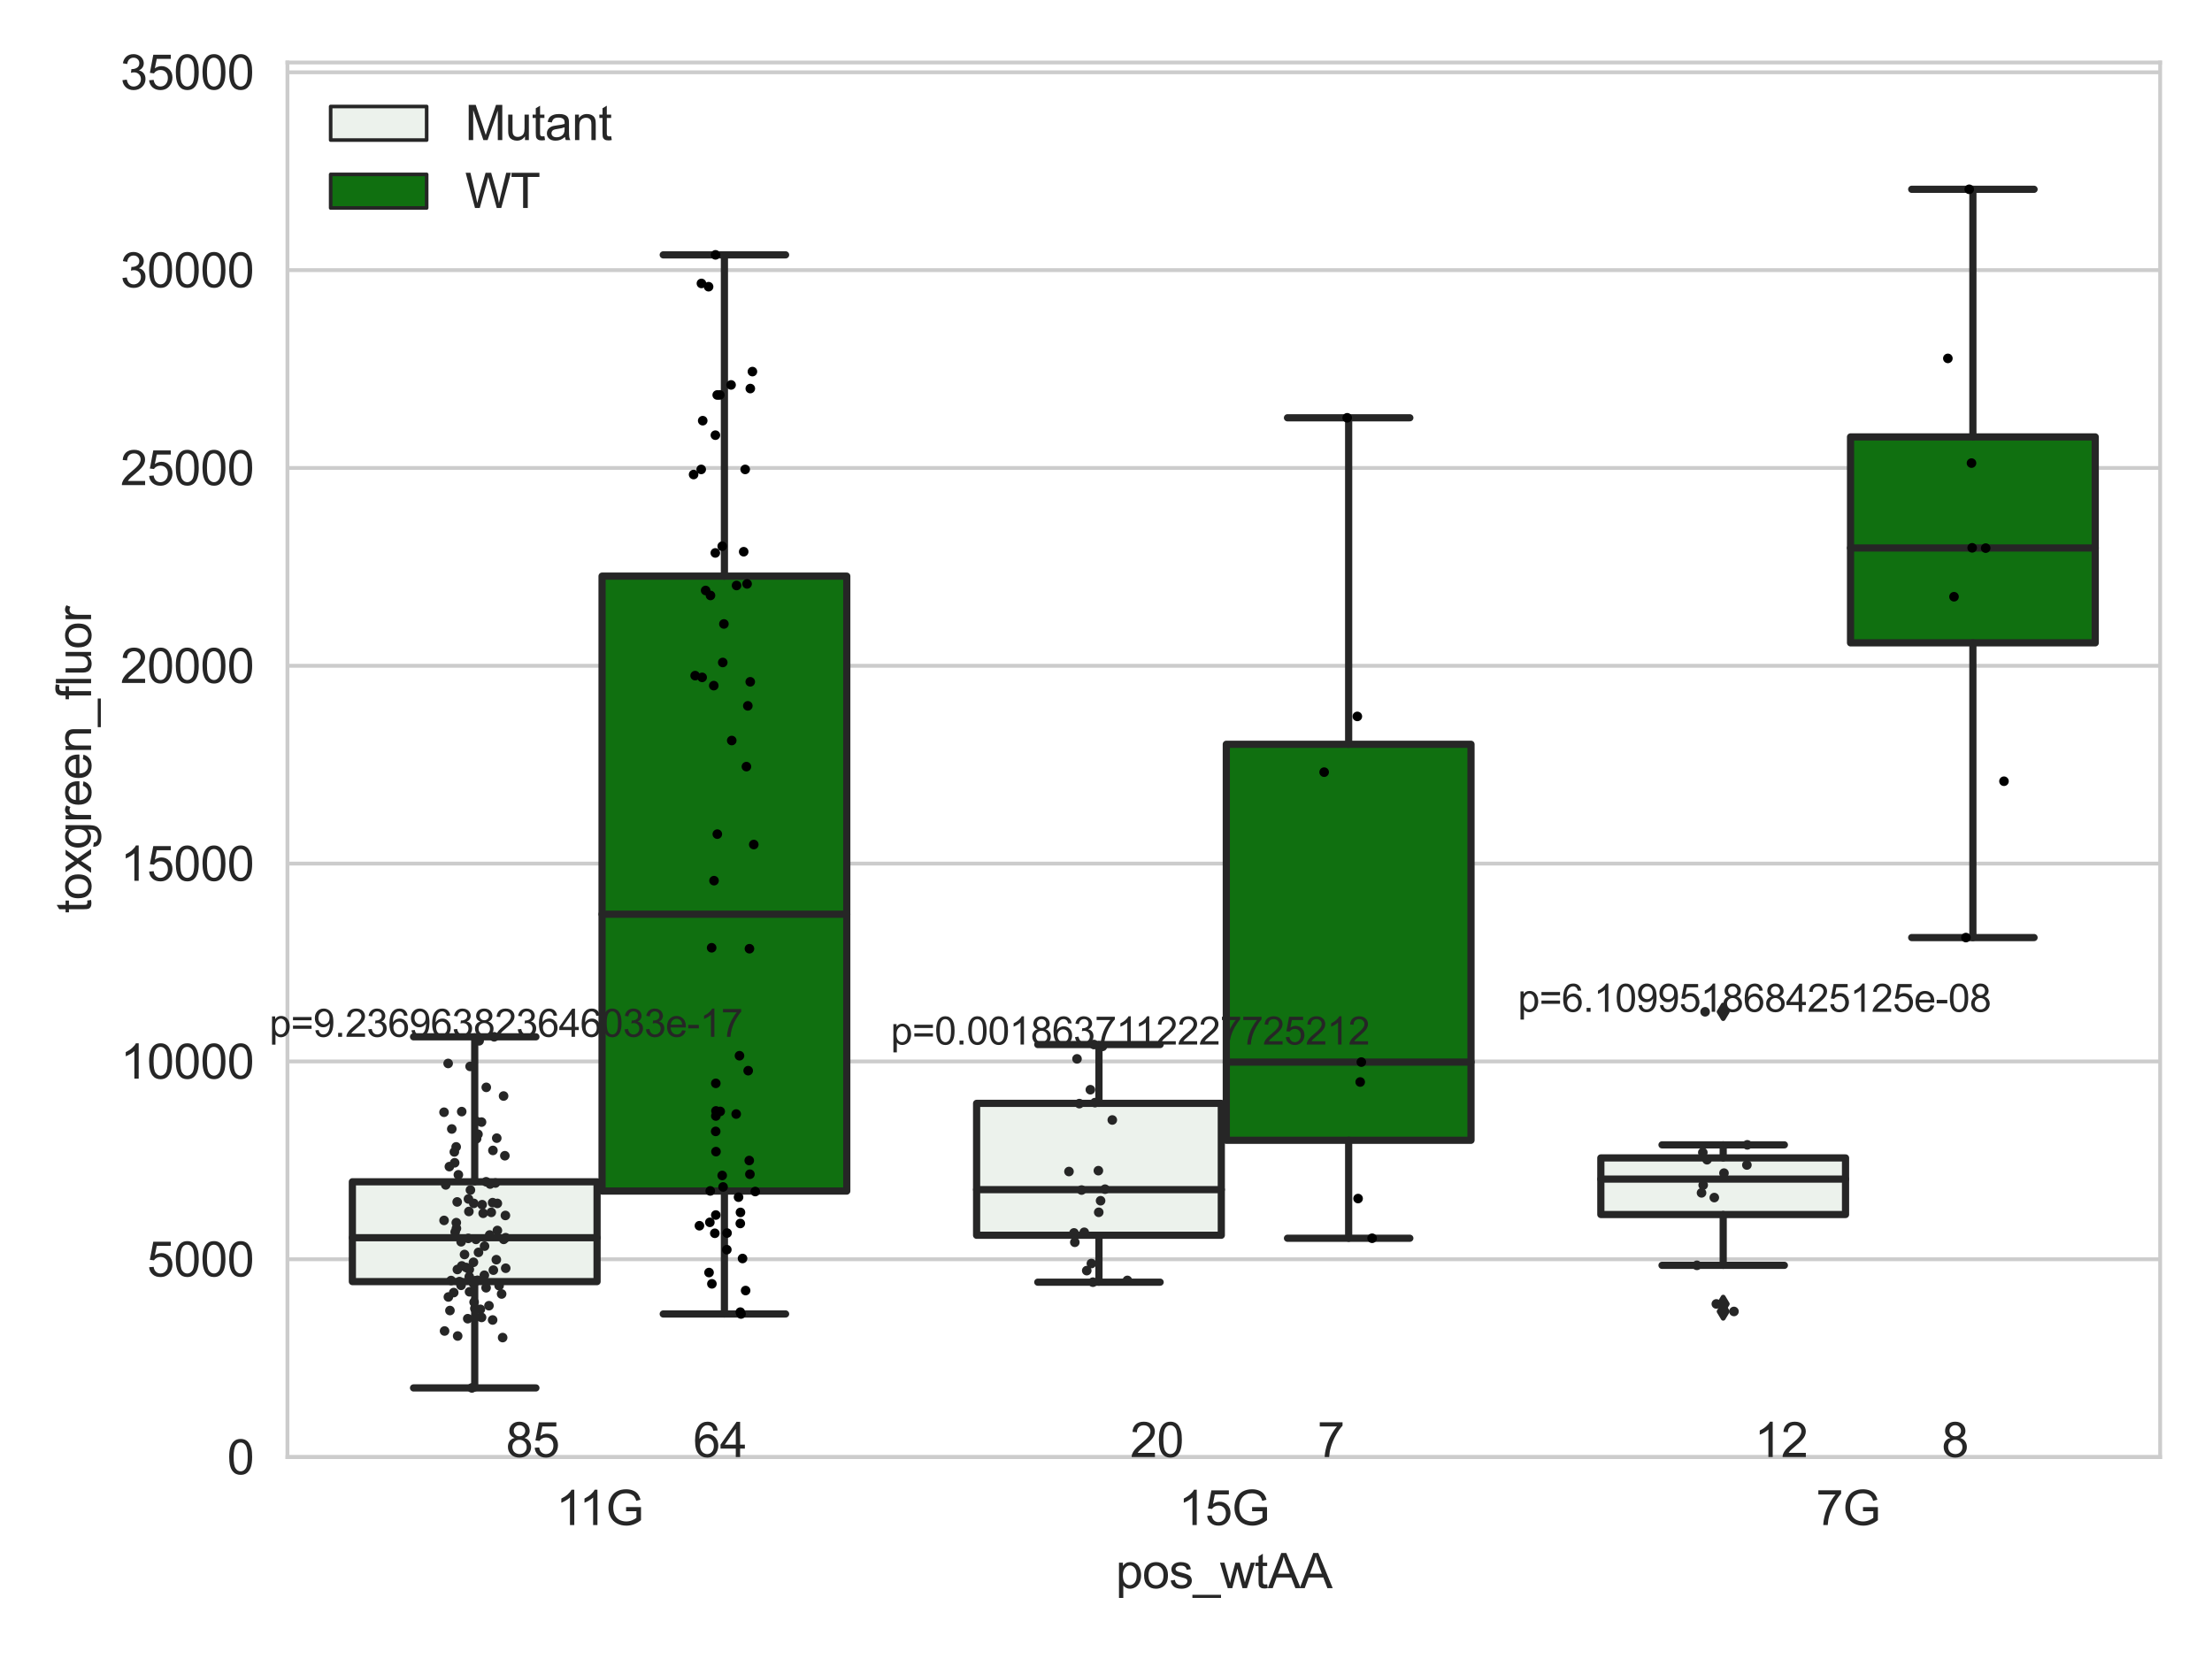 <?xml version="1.0" encoding="utf-8" standalone="no"?>
<!DOCTYPE svg PUBLIC "-//W3C//DTD SVG 1.1//EN"
  "http://www.w3.org/Graphics/SVG/1.1/DTD/svg11.dtd">
<svg xmlns:xlink="http://www.w3.org/1999/xlink" width="460.8pt" height="345.6pt" viewBox="0 0 460.8 345.6" xmlns="http://www.w3.org/2000/svg" version="1.1">
 <defs>
  <style type="text/css">*{stroke-linejoin: round; stroke-linecap: butt}</style>
 </defs>
 <g id="figure_1">
  <g id="patch_1">
   <path d="M 0 345.6 
L 460.8 345.6 
L 460.8 0 
L 0 0 
z
" style="fill: #ffffff"/>
  </g>
  <g id="axes_1">
   <g id="patch_2">
    <path d="M 59.881 303.539 
L 450 303.539 
L 450 13.023 
L 59.881 13.023 
z
" style="fill: #ffffff"/>
   </g>
   <g id="matplotlib.axis_1">
    <g id="xtick_1">
     <g id="text_1">
      <!-- 11G -->
      <g style="fill: #262626" transform="translate(115.82 317.697)scale(0.1 -0.1)">
       <defs>
        <path id="ArialMT-31" d="M 2384 0 
L 1822 0 
L 1822 3584 
Q 1619 3391 1289 3197 
Q 959 3003 697 2906 
L 697 3450 
Q 1169 3672 1522 3987 
Q 1875 4303 2022 4600 
L 2384 4600 
L 2384 0 
z
" transform="scale(0.016)"/>
        <path id="ArialMT-47" d="M 2638 1797 
L 2638 2334 
L 4578 2338 
L 4578 638 
Q 4131 281 3656 101 
Q 3181 -78 2681 -78 
Q 2006 -78 1454 211 
Q 903 500 622 1047 
Q 341 1594 341 2269 
Q 341 2938 620 3517 
Q 900 4097 1425 4378 
Q 1950 4659 2634 4659 
Q 3131 4659 3532 4498 
Q 3934 4338 4162 4050 
Q 4391 3763 4509 3300 
L 3963 3150 
Q 3859 3500 3706 3700 
Q 3553 3900 3268 4020 
Q 2984 4141 2638 4141 
Q 2222 4141 1919 4014 
Q 1616 3888 1430 3681 
Q 1244 3475 1141 3228 
Q 966 2803 966 2306 
Q 966 1694 1177 1281 
Q 1388 869 1791 669 
Q 2194 469 2647 469 
Q 3041 469 3416 620 
Q 3791 772 3984 944 
L 3984 1797 
L 2638 1797 
z
" transform="scale(0.016)"/>
       </defs>
       <use xlink:href="#ArialMT-31"/>
       <use xlink:href="#ArialMT-31" x="48.24"/>
       <use xlink:href="#ArialMT-47" x="103.855"/>
      </g>
     </g>
    </g>
    <g id="xtick_2">
     <g id="text_2">
      <!-- 15G -->
      <g style="fill: #262626" transform="translate(245.491 317.697)scale(0.1 -0.1)">
       <defs>
        <path id="ArialMT-35" d="M 266 1200 
L 856 1250 
Q 922 819 1161 601 
Q 1400 384 1738 384 
Q 2144 384 2425 690 
Q 2706 997 2706 1503 
Q 2706 1984 2436 2262 
Q 2166 2541 1728 2541 
Q 1456 2541 1237 2417 
Q 1019 2294 894 2097 
L 366 2166 
L 809 4519 
L 3088 4519 
L 3088 3981 
L 1259 3981 
L 1013 2750 
Q 1425 3038 1878 3038 
Q 2478 3038 2890 2622 
Q 3303 2206 3303 1553 
Q 3303 931 2941 478 
Q 2500 -78 1738 -78 
Q 1113 -78 717 272 
Q 322 622 266 1200 
z
" transform="scale(0.016)"/>
       </defs>
       <use xlink:href="#ArialMT-31"/>
       <use xlink:href="#ArialMT-35" x="55.615"/>
       <use xlink:href="#ArialMT-47" x="111.23"/>
      </g>
     </g>
    </g>
    <g id="xtick_3">
     <g id="text_3">
      <!-- 7G -->
      <g style="fill: #262626" transform="translate(378.311 317.697)scale(0.1 -0.1)">
       <defs>
        <path id="ArialMT-37" d="M 303 3981 
L 303 4522 
L 3269 4522 
L 3269 4084 
Q 2831 3619 2401 2847 
Q 1972 2075 1738 1259 
Q 1569 684 1522 0 
L 944 0 
Q 953 541 1156 1306 
Q 1359 2072 1739 2783 
Q 2119 3494 2547 3981 
L 303 3981 
z
" transform="scale(0.016)"/>
       </defs>
       <use xlink:href="#ArialMT-37"/>
       <use xlink:href="#ArialMT-47" x="55.615"/>
      </g>
     </g>
    </g>
    <g id="text_4">
     <!-- pos_wtAA -->
     <g style="fill: #262626" transform="translate(232.429 330.842)scale(0.1 -0.1)">
      <defs>
       <path id="ArialMT-70" d="M 422 -1272 
L 422 3319 
L 934 3319 
L 934 2888 
Q 1116 3141 1344 3267 
Q 1572 3394 1897 3394 
Q 2322 3394 2647 3175 
Q 2972 2956 3137 2557 
Q 3303 2159 3303 1684 
Q 3303 1175 3120 767 
Q 2938 359 2589 142 
Q 2241 -75 1856 -75 
Q 1575 -75 1351 44 
Q 1128 163 984 344 
L 984 -1272 
L 422 -1272 
z
M 931 1641 
Q 931 1000 1190 694 
Q 1450 388 1819 388 
Q 2194 388 2461 705 
Q 2728 1022 2728 1688 
Q 2728 2322 2467 2637 
Q 2206 2953 1844 2953 
Q 1484 2953 1207 2617 
Q 931 2281 931 1641 
z
" transform="scale(0.016)"/>
       <path id="ArialMT-6f" d="M 213 1659 
Q 213 2581 725 3025 
Q 1153 3394 1769 3394 
Q 2453 3394 2887 2945 
Q 3322 2497 3322 1706 
Q 3322 1066 3130 698 
Q 2938 331 2570 128 
Q 2203 -75 1769 -75 
Q 1072 -75 642 372 
Q 213 819 213 1659 
z
M 791 1659 
Q 791 1022 1069 705 
Q 1347 388 1769 388 
Q 2188 388 2466 706 
Q 2744 1025 2744 1678 
Q 2744 2294 2464 2611 
Q 2184 2928 1769 2928 
Q 1347 2928 1069 2612 
Q 791 2297 791 1659 
z
" transform="scale(0.016)"/>
       <path id="ArialMT-73" d="M 197 991 
L 753 1078 
Q 800 744 1014 566 
Q 1228 388 1613 388 
Q 2000 388 2187 545 
Q 2375 703 2375 916 
Q 2375 1106 2209 1216 
Q 2094 1291 1634 1406 
Q 1016 1563 777 1677 
Q 538 1791 414 1992 
Q 291 2194 291 2438 
Q 291 2659 392 2848 
Q 494 3038 669 3163 
Q 800 3259 1026 3326 
Q 1253 3394 1513 3394 
Q 1903 3394 2198 3281 
Q 2494 3169 2634 2976 
Q 2775 2784 2828 2463 
L 2278 2388 
Q 2241 2644 2061 2787 
Q 1881 2931 1553 2931 
Q 1166 2931 1000 2803 
Q 834 2675 834 2503 
Q 834 2394 903 2306 
Q 972 2216 1119 2156 
Q 1203 2125 1616 2013 
Q 2213 1853 2448 1751 
Q 2684 1650 2818 1456 
Q 2953 1263 2953 975 
Q 2953 694 2789 445 
Q 2625 197 2315 61 
Q 2006 -75 1616 -75 
Q 969 -75 630 194 
Q 291 463 197 991 
z
" transform="scale(0.016)"/>
       <path id="ArialMT-5f" d="M -97 -1272 
L -97 -866 
L 3631 -866 
L 3631 -1272 
L -97 -1272 
z
" transform="scale(0.016)"/>
       <path id="ArialMT-77" d="M 1034 0 
L 19 3319 
L 600 3319 
L 1128 1403 
L 1325 691 
Q 1338 744 1497 1375 
L 2025 3319 
L 2603 3319 
L 3100 1394 
L 3266 759 
L 3456 1400 
L 4025 3319 
L 4572 3319 
L 3534 0 
L 2950 0 
L 2422 1988 
L 2294 2553 
L 1622 0 
L 1034 0 
z
" transform="scale(0.016)"/>
       <path id="ArialMT-74" d="M 1650 503 
L 1731 6 
Q 1494 -44 1306 -44 
Q 1000 -44 831 53 
Q 663 150 594 308 
Q 525 466 525 972 
L 525 2881 
L 113 2881 
L 113 3319 
L 525 3319 
L 525 4141 
L 1084 4478 
L 1084 3319 
L 1650 3319 
L 1650 2881 
L 1084 2881 
L 1084 941 
Q 1084 700 1114 631 
Q 1144 563 1211 522 
Q 1278 481 1403 481 
Q 1497 481 1650 503 
z
" transform="scale(0.016)"/>
       <path id="ArialMT-41" d="M -9 0 
L 1750 4581 
L 2403 4581 
L 4278 0 
L 3588 0 
L 3053 1388 
L 1138 1388 
L 634 0 
L -9 0 
z
M 1313 1881 
L 2866 1881 
L 2388 3150 
Q 2169 3728 2063 4100 
Q 1975 3659 1816 3225 
L 1313 1881 
z
" transform="scale(0.016)"/>
      </defs>
      <use xlink:href="#ArialMT-70"/>
      <use xlink:href="#ArialMT-6f" x="55.615"/>
      <use xlink:href="#ArialMT-73" x="111.23"/>
      <use xlink:href="#ArialMT-5f" x="161.23"/>
      <use xlink:href="#ArialMT-77" x="216.846"/>
      <use xlink:href="#ArialMT-74" x="289.062"/>
      <use xlink:href="#ArialMT-41" x="316.846"/>
      <use xlink:href="#ArialMT-41" x="383.545"/>
     </g>
    </g>
   </g>
   <g id="matplotlib.axis_2">
    <g id="ytick_1">
     <g id="line2d_1">
      <path d="M 59.881 303.539 
L 450 303.539 
" clip-path="url(#p1a069a09bb)" style="fill: none; stroke: #cccccc; stroke-width: 0.8; stroke-linecap: round"/>
     </g>
     <g id="text_5">
      <!-- 0 -->
      <g style="fill: #262626" transform="translate(47.32 307.118)scale(0.1 -0.1)">
       <defs>
        <path id="ArialMT-30" d="M 266 2259 
Q 266 3072 433 3567 
Q 600 4063 929 4331 
Q 1259 4600 1759 4600 
Q 2128 4600 2406 4451 
Q 2684 4303 2865 4023 
Q 3047 3744 3150 3342 
Q 3253 2941 3253 2259 
Q 3253 1453 3087 958 
Q 2922 463 2592 192 
Q 2263 -78 1759 -78 
Q 1097 -78 719 397 
Q 266 969 266 2259 
z
M 844 2259 
Q 844 1131 1108 757 
Q 1372 384 1759 384 
Q 2147 384 2411 759 
Q 2675 1134 2675 2259 
Q 2675 3391 2411 3762 
Q 2147 4134 1753 4134 
Q 1366 4134 1134 3806 
Q 844 3388 844 2259 
z
" transform="scale(0.016)"/>
       </defs>
       <use xlink:href="#ArialMT-30"/>
      </g>
     </g>
    </g>
    <g id="ytick_2">
     <g id="line2d_2">
      <path d="M 59.881 262.328 
L 450 262.328 
" clip-path="url(#p1a069a09bb)" style="fill: none; stroke: #cccccc; stroke-width: 0.8; stroke-linecap: round"/>
     </g>
     <g id="text_6">
      <!-- 5000 -->
      <g style="fill: #262626" transform="translate(30.637 265.906)scale(0.1 -0.1)">
       <use xlink:href="#ArialMT-35"/>
       <use xlink:href="#ArialMT-30" x="55.615"/>
       <use xlink:href="#ArialMT-30" x="111.23"/>
       <use xlink:href="#ArialMT-30" x="166.846"/>
      </g>
     </g>
    </g>
    <g id="ytick_3">
     <g id="line2d_3">
      <path d="M 59.881 221.116 
L 450 221.116 
" clip-path="url(#p1a069a09bb)" style="fill: none; stroke: #cccccc; stroke-width: 0.8; stroke-linecap: round"/>
     </g>
     <g id="text_7">
      <!-- 10000 -->
      <g style="fill: #262626" transform="translate(25.077 224.695)scale(0.1 -0.1)">
       <use xlink:href="#ArialMT-31"/>
       <use xlink:href="#ArialMT-30" x="55.615"/>
       <use xlink:href="#ArialMT-30" x="111.23"/>
       <use xlink:href="#ArialMT-30" x="166.846"/>
       <use xlink:href="#ArialMT-30" x="222.461"/>
      </g>
     </g>
    </g>
    <g id="ytick_4">
     <g id="line2d_4">
      <path d="M 59.881 179.905 
L 450 179.905 
" clip-path="url(#p1a069a09bb)" style="fill: none; stroke: #cccccc; stroke-width: 0.8; stroke-linecap: round"/>
     </g>
     <g id="text_8">
      <!-- 15000 -->
      <g style="fill: #262626" transform="translate(25.077 183.484)scale(0.1 -0.1)">
       <use xlink:href="#ArialMT-31"/>
       <use xlink:href="#ArialMT-35" x="55.615"/>
       <use xlink:href="#ArialMT-30" x="111.23"/>
       <use xlink:href="#ArialMT-30" x="166.846"/>
       <use xlink:href="#ArialMT-30" x="222.461"/>
      </g>
     </g>
    </g>
    <g id="ytick_5">
     <g id="line2d_5">
      <path d="M 59.881 138.694 
L 450 138.694 
" clip-path="url(#p1a069a09bb)" style="fill: none; stroke: #cccccc; stroke-width: 0.8; stroke-linecap: round"/>
     </g>
     <g id="text_9">
      <!-- 20000 -->
      <g style="fill: #262626" transform="translate(25.077 142.273)scale(0.1 -0.1)">
       <defs>
        <path id="ArialMT-32" d="M 3222 541 
L 3222 0 
L 194 0 
Q 188 203 259 391 
Q 375 700 629 1000 
Q 884 1300 1366 1694 
Q 2113 2306 2375 2664 
Q 2638 3022 2638 3341 
Q 2638 3675 2398 3904 
Q 2159 4134 1775 4134 
Q 1369 4134 1125 3890 
Q 881 3647 878 3216 
L 300 3275 
Q 359 3922 746 4261 
Q 1134 4600 1788 4600 
Q 2447 4600 2831 4234 
Q 3216 3869 3216 3328 
Q 3216 3053 3103 2787 
Q 2991 2522 2730 2228 
Q 2469 1934 1863 1422 
Q 1356 997 1212 845 
Q 1069 694 975 541 
L 3222 541 
z
" transform="scale(0.016)"/>
       </defs>
       <use xlink:href="#ArialMT-32"/>
       <use xlink:href="#ArialMT-30" x="55.615"/>
       <use xlink:href="#ArialMT-30" x="111.23"/>
       <use xlink:href="#ArialMT-30" x="166.846"/>
       <use xlink:href="#ArialMT-30" x="222.461"/>
      </g>
     </g>
    </g>
    <g id="ytick_6">
     <g id="line2d_6">
      <path d="M 59.881 97.483 
L 450 97.483 
" clip-path="url(#p1a069a09bb)" style="fill: none; stroke: #cccccc; stroke-width: 0.8; stroke-linecap: round"/>
     </g>
     <g id="text_10">
      <!-- 25000 -->
      <g style="fill: #262626" transform="translate(25.077 101.062)scale(0.1 -0.1)">
       <use xlink:href="#ArialMT-32"/>
       <use xlink:href="#ArialMT-35" x="55.615"/>
       <use xlink:href="#ArialMT-30" x="111.23"/>
       <use xlink:href="#ArialMT-30" x="166.846"/>
       <use xlink:href="#ArialMT-30" x="222.461"/>
      </g>
     </g>
    </g>
    <g id="ytick_7">
     <g id="line2d_7">
      <path d="M 59.881 56.272 
L 450 56.272 
" clip-path="url(#p1a069a09bb)" style="fill: none; stroke: #cccccc; stroke-width: 0.8; stroke-linecap: round"/>
     </g>
     <g id="text_11">
      <!-- 30000 -->
      <g style="fill: #262626" transform="translate(25.077 59.851)scale(0.1 -0.1)">
       <defs>
        <path id="ArialMT-33" d="M 269 1209 
L 831 1284 
Q 928 806 1161 595 
Q 1394 384 1728 384 
Q 2125 384 2398 659 
Q 2672 934 2672 1341 
Q 2672 1728 2419 1979 
Q 2166 2231 1775 2231 
Q 1616 2231 1378 2169 
L 1441 2663 
Q 1497 2656 1531 2656 
Q 1891 2656 2178 2843 
Q 2466 3031 2466 3422 
Q 2466 3731 2256 3934 
Q 2047 4138 1716 4138 
Q 1388 4138 1169 3931 
Q 950 3725 888 3313 
L 325 3413 
Q 428 3978 793 4289 
Q 1159 4600 1703 4600 
Q 2078 4600 2393 4439 
Q 2709 4278 2876 4000 
Q 3044 3722 3044 3409 
Q 3044 3113 2884 2869 
Q 2725 2625 2413 2481 
Q 2819 2388 3044 2092 
Q 3269 1797 3269 1353 
Q 3269 753 2831 336 
Q 2394 -81 1725 -81 
Q 1122 -81 723 278 
Q 325 638 269 1209 
z
" transform="scale(0.016)"/>
       </defs>
       <use xlink:href="#ArialMT-33"/>
       <use xlink:href="#ArialMT-30" x="55.615"/>
       <use xlink:href="#ArialMT-30" x="111.23"/>
       <use xlink:href="#ArialMT-30" x="166.846"/>
       <use xlink:href="#ArialMT-30" x="222.461"/>
      </g>
     </g>
    </g>
    <g id="ytick_8">
     <g id="line2d_8">
      <path d="M 59.881 15.061 
L 450 15.061 
" clip-path="url(#p1a069a09bb)" style="fill: none; stroke: #cccccc; stroke-width: 0.8; stroke-linecap: round"/>
     </g>
     <g id="text_12">
      <!-- 35000 -->
      <g style="fill: #262626" transform="translate(25.077 18.639)scale(0.1 -0.1)">
       <use xlink:href="#ArialMT-33"/>
       <use xlink:href="#ArialMT-35" x="55.615"/>
       <use xlink:href="#ArialMT-30" x="111.23"/>
       <use xlink:href="#ArialMT-30" x="166.846"/>
       <use xlink:href="#ArialMT-30" x="222.461"/>
      </g>
     </g>
    </g>
    <g id="text_13">
     <!-- toxgreen_fluor -->
     <g style="fill: #262626" transform="translate(18.972 190.243)rotate(-90)scale(0.1 -0.1)">
      <defs>
       <path id="ArialMT-78" d="M 47 0 
L 1259 1725 
L 138 3319 
L 841 3319 
L 1350 2541 
Q 1494 2319 1581 2169 
Q 1719 2375 1834 2534 
L 2394 3319 
L 3066 3319 
L 1919 1756 
L 3153 0 
L 2463 0 
L 1781 1031 
L 1600 1309 
L 728 0 
L 47 0 
z
" transform="scale(0.016)"/>
       <path id="ArialMT-67" d="M 319 -275 
L 866 -356 
Q 900 -609 1056 -725 
Q 1266 -881 1628 -881 
Q 2019 -881 2231 -725 
Q 2444 -569 2519 -288 
Q 2563 -116 2559 434 
Q 2191 0 1641 0 
Q 956 0 581 494 
Q 206 988 206 1678 
Q 206 2153 378 2554 
Q 550 2956 876 3175 
Q 1203 3394 1644 3394 
Q 2231 3394 2613 2919 
L 2613 3319 
L 3131 3319 
L 3131 450 
Q 3131 -325 2973 -648 
Q 2816 -972 2473 -1159 
Q 2131 -1347 1631 -1347 
Q 1038 -1347 672 -1080 
Q 306 -813 319 -275 
z
M 784 1719 
Q 784 1066 1043 766 
Q 1303 466 1694 466 
Q 2081 466 2343 764 
Q 2606 1063 2606 1700 
Q 2606 2309 2336 2618 
Q 2066 2928 1684 2928 
Q 1309 2928 1046 2623 
Q 784 2319 784 1719 
z
" transform="scale(0.016)"/>
       <path id="ArialMT-72" d="M 416 0 
L 416 3319 
L 922 3319 
L 922 2816 
Q 1116 3169 1280 3281 
Q 1444 3394 1641 3394 
Q 1925 3394 2219 3213 
L 2025 2691 
Q 1819 2813 1613 2813 
Q 1428 2813 1281 2702 
Q 1134 2591 1072 2394 
Q 978 2094 978 1738 
L 978 0 
L 416 0 
z
" transform="scale(0.016)"/>
       <path id="ArialMT-65" d="M 2694 1069 
L 3275 997 
Q 3138 488 2766 206 
Q 2394 -75 1816 -75 
Q 1088 -75 661 373 
Q 234 822 234 1631 
Q 234 2469 665 2931 
Q 1097 3394 1784 3394 
Q 2450 3394 2872 2941 
Q 3294 2488 3294 1666 
Q 3294 1616 3291 1516 
L 816 1516 
Q 847 969 1125 678 
Q 1403 388 1819 388 
Q 2128 388 2347 550 
Q 2566 713 2694 1069 
z
M 847 1978 
L 2700 1978 
Q 2663 2397 2488 2606 
Q 2219 2931 1791 2931 
Q 1403 2931 1139 2672 
Q 875 2413 847 1978 
z
" transform="scale(0.016)"/>
       <path id="ArialMT-6e" d="M 422 0 
L 422 3319 
L 928 3319 
L 928 2847 
Q 1294 3394 1984 3394 
Q 2284 3394 2536 3286 
Q 2788 3178 2913 3003 
Q 3038 2828 3088 2588 
Q 3119 2431 3119 2041 
L 3119 0 
L 2556 0 
L 2556 2019 
Q 2556 2363 2490 2533 
Q 2425 2703 2258 2804 
Q 2091 2906 1866 2906 
Q 1506 2906 1245 2678 
Q 984 2450 984 1813 
L 984 0 
L 422 0 
z
" transform="scale(0.016)"/>
       <path id="ArialMT-66" d="M 556 0 
L 556 2881 
L 59 2881 
L 59 3319 
L 556 3319 
L 556 3672 
Q 556 4006 616 4169 
Q 697 4388 901 4523 
Q 1106 4659 1475 4659 
Q 1713 4659 2000 4603 
L 1916 4113 
Q 1741 4144 1584 4144 
Q 1328 4144 1222 4034 
Q 1116 3925 1116 3625 
L 1116 3319 
L 1763 3319 
L 1763 2881 
L 1116 2881 
L 1116 0 
L 556 0 
z
" transform="scale(0.016)"/>
       <path id="ArialMT-6c" d="M 409 0 
L 409 4581 
L 972 4581 
L 972 0 
L 409 0 
z
" transform="scale(0.016)"/>
       <path id="ArialMT-75" d="M 2597 0 
L 2597 488 
Q 2209 -75 1544 -75 
Q 1250 -75 995 37 
Q 741 150 617 320 
Q 494 491 444 738 
Q 409 903 409 1263 
L 409 3319 
L 972 3319 
L 972 1478 
Q 972 1038 1006 884 
Q 1059 663 1231 536 
Q 1403 409 1656 409 
Q 1909 409 2131 539 
Q 2353 669 2445 892 
Q 2538 1116 2538 1541 
L 2538 3319 
L 3100 3319 
L 3100 0 
L 2597 0 
z
" transform="scale(0.016)"/>
      </defs>
      <use xlink:href="#ArialMT-74"/>
      <use xlink:href="#ArialMT-6f" x="27.783"/>
      <use xlink:href="#ArialMT-78" x="83.398"/>
      <use xlink:href="#ArialMT-67" x="133.398"/>
      <use xlink:href="#ArialMT-72" x="189.014"/>
      <use xlink:href="#ArialMT-65" x="222.314"/>
      <use xlink:href="#ArialMT-65" x="277.93"/>
      <use xlink:href="#ArialMT-6e" x="333.545"/>
      <use xlink:href="#ArialMT-5f" x="389.16"/>
      <use xlink:href="#ArialMT-66" x="444.775"/>
      <use xlink:href="#ArialMT-6c" x="472.559"/>
      <use xlink:href="#ArialMT-75" x="494.775"/>
      <use xlink:href="#ArialMT-6f" x="550.391"/>
      <use xlink:href="#ArialMT-72" x="606.006"/>
     </g>
    </g>
   </g>
   <g id="patch_3">
    <path d="M 73.405 266.979 
L 124.381 266.979 
L 124.381 246.185 
L 73.405 246.185 
L 73.405 266.979 
z
" clip-path="url(#p1a069a09bb)" style="fill: #ecf2ec; stroke: #262626; stroke-width: 1.5; stroke-linejoin: miter"/>
   </g>
   <g id="patch_4">
    <path d="M 125.421 248.121 
L 176.397 248.121 
L 176.397 120.022 
L 125.421 120.022 
L 125.421 248.121 
z
" clip-path="url(#p1a069a09bb)" style="fill: #107010; stroke: #262626; stroke-width: 1.5; stroke-linejoin: miter"/>
   </g>
   <g id="patch_5">
    <path d="M 203.445 257.327 
L 254.42 257.327 
L 254.42 229.851 
L 203.445 229.851 
L 203.445 257.327 
z
" clip-path="url(#p1a069a09bb)" style="fill: #ecf2ec; stroke: #262626; stroke-width: 1.5; stroke-linejoin: miter"/>
   </g>
   <g id="patch_6">
    <path d="M 255.461 237.541 
L 306.436 237.541 
L 306.436 155.048 
L 255.461 155.048 
L 255.461 237.541 
z
" clip-path="url(#p1a069a09bb)" style="fill: #107010; stroke: #262626; stroke-width: 1.5; stroke-linejoin: miter"/>
   </g>
   <g id="patch_7">
    <path d="M 333.485 253.005 
L 384.46 253.005 
L 384.46 241.217 
L 333.485 241.217 
L 333.485 253.005 
z
" clip-path="url(#p1a069a09bb)" style="fill: #ecf2ec; stroke: #262626; stroke-width: 1.5; stroke-linejoin: miter"/>
   </g>
   <g id="patch_8">
    <path d="M 385.5 133.918 
L 436.476 133.918 
L 436.476 91.018 
L 385.5 91.018 
L 385.5 133.918 
z
" clip-path="url(#p1a069a09bb)" style="fill: #107010; stroke: #262626; stroke-width: 1.5; stroke-linejoin: miter"/>
   </g>
   <g id="patch_9">
    <path d="M 124.901 303.539 
L 124.901 303.539 
L 124.901 303.539 
L 124.901 303.539 
z
" clip-path="url(#p1a069a09bb)" style="fill: #ecf2ec; stroke: #262626; stroke-width: 0.75; stroke-linejoin: miter"/>
   </g>
   <g id="patch_10">
    <path d="M 124.901 303.539 
L 124.901 303.539 
L 124.901 303.539 
L 124.901 303.539 
z
" clip-path="url(#p1a069a09bb)" style="fill: #107010; stroke: #262626; stroke-width: 0.75; stroke-linejoin: miter"/>
   </g>
   <g id="PathCollection_1"/>
   <g id="PathCollection_2"/>
   <g id="line2d_9">
    <path d="M 98.893 266.979 
L 98.893 289.129 
" clip-path="url(#p1a069a09bb)" style="fill: none; stroke: #262626; stroke-width: 1.5; stroke-linecap: round"/>
   </g>
   <g id="line2d_10">
    <path d="M 98.893 246.185 
L 98.893 215.989 
" clip-path="url(#p1a069a09bb)" style="fill: none; stroke: #262626; stroke-width: 1.5; stroke-linecap: round"/>
   </g>
   <g id="line2d_11">
    <path d="M 86.149 289.129 
L 111.637 289.129 
" clip-path="url(#p1a069a09bb)" style="fill: none; stroke: #262626; stroke-width: 1.5; stroke-linecap: round"/>
   </g>
   <g id="line2d_12">
    <path d="M 86.149 215.989 
L 111.637 215.989 
" clip-path="url(#p1a069a09bb)" style="fill: none; stroke: #262626; stroke-width: 1.5; stroke-linecap: round"/>
   </g>
   <g id="line2d_13"/>
   <g id="line2d_14">
    <path d="M 150.909 248.121 
L 150.909 273.724 
" clip-path="url(#p1a069a09bb)" style="fill: none; stroke: #262626; stroke-width: 1.5; stroke-linecap: round"/>
   </g>
   <g id="line2d_15">
    <path d="M 150.909 120.022 
L 150.909 53.091 
" clip-path="url(#p1a069a09bb)" style="fill: none; stroke: #262626; stroke-width: 1.5; stroke-linecap: round"/>
   </g>
   <g id="line2d_16">
    <path d="M 138.165 273.724 
L 163.653 273.724 
" clip-path="url(#p1a069a09bb)" style="fill: none; stroke: #262626; stroke-width: 1.5; stroke-linecap: round"/>
   </g>
   <g id="line2d_17">
    <path d="M 138.165 53.091 
L 163.653 53.091 
" clip-path="url(#p1a069a09bb)" style="fill: none; stroke: #262626; stroke-width: 1.5; stroke-linecap: round"/>
   </g>
   <g id="line2d_18"/>
   <g id="line2d_19">
    <path d="M 228.933 257.327 
L 228.933 267.1 
" clip-path="url(#p1a069a09bb)" style="fill: none; stroke: #262626; stroke-width: 1.5; stroke-linecap: round"/>
   </g>
   <g id="line2d_20">
    <path d="M 228.933 229.851 
L 228.933 217.596 
" clip-path="url(#p1a069a09bb)" style="fill: none; stroke: #262626; stroke-width: 1.5; stroke-linecap: round"/>
   </g>
   <g id="line2d_21">
    <path d="M 216.189 267.1 
L 241.677 267.1 
" clip-path="url(#p1a069a09bb)" style="fill: none; stroke: #262626; stroke-width: 1.5; stroke-linecap: round"/>
   </g>
   <g id="line2d_22">
    <path d="M 216.189 217.596 
L 241.677 217.596 
" clip-path="url(#p1a069a09bb)" style="fill: none; stroke: #262626; stroke-width: 1.5; stroke-linecap: round"/>
   </g>
   <g id="line2d_23"/>
   <g id="line2d_24">
    <path d="M 280.949 237.541 
L 280.949 257.949 
" clip-path="url(#p1a069a09bb)" style="fill: none; stroke: #262626; stroke-width: 1.5; stroke-linecap: round"/>
   </g>
   <g id="line2d_25">
    <path d="M 280.949 155.048 
L 280.949 87.033 
" clip-path="url(#p1a069a09bb)" style="fill: none; stroke: #262626; stroke-width: 1.5; stroke-linecap: round"/>
   </g>
   <g id="line2d_26">
    <path d="M 268.205 257.949 
L 293.692 257.949 
" clip-path="url(#p1a069a09bb)" style="fill: none; stroke: #262626; stroke-width: 1.5; stroke-linecap: round"/>
   </g>
   <g id="line2d_27">
    <path d="M 268.205 87.033 
L 293.692 87.033 
" clip-path="url(#p1a069a09bb)" style="fill: none; stroke: #262626; stroke-width: 1.5; stroke-linecap: round"/>
   </g>
   <g id="line2d_28"/>
   <g id="line2d_29">
    <path d="M 358.972 253.005 
L 358.972 263.591 
" clip-path="url(#p1a069a09bb)" style="fill: none; stroke: #262626; stroke-width: 1.5; stroke-linecap: round"/>
   </g>
   <g id="line2d_30">
    <path d="M 358.972 241.217 
L 358.972 238.494 
" clip-path="url(#p1a069a09bb)" style="fill: none; stroke: #262626; stroke-width: 1.5; stroke-linecap: round"/>
   </g>
   <g id="line2d_31">
    <path d="M 346.228 263.591 
L 371.716 263.591 
" clip-path="url(#p1a069a09bb)" style="fill: none; stroke: #262626; stroke-width: 1.5; stroke-linecap: round"/>
   </g>
   <g id="line2d_32">
    <path d="M 346.228 238.494 
L 371.716 238.494 
" clip-path="url(#p1a069a09bb)" style="fill: none; stroke: #262626; stroke-width: 1.5; stroke-linecap: round"/>
   </g>
   <g id="line2d_33">
    <defs>
     <path id="m6eee50213a" d="M -0 1.414 
L 0.849 0 
L 0 -1.414 
L -0.849 -0 
z
" style="stroke: #262626; stroke-linejoin: miter"/>
    </defs>
    <g clip-path="url(#p1a069a09bb)">
     <use xlink:href="#m6eee50213a" x="358.972" y="271.632" style="fill: #262626; stroke: #262626; stroke-linejoin: miter"/>
     <use xlink:href="#m6eee50213a" x="358.972" y="273.201" style="fill: #262626; stroke: #262626; stroke-linejoin: miter"/>
     <use xlink:href="#m6eee50213a" x="358.972" y="210.775" style="fill: #262626; stroke: #262626; stroke-linejoin: miter"/>
    </g>
   </g>
   <g id="line2d_34">
    <path d="M 410.988 133.918 
L 410.988 195.313 
" clip-path="url(#p1a069a09bb)" style="fill: none; stroke: #262626; stroke-width: 1.5; stroke-linecap: round"/>
   </g>
   <g id="line2d_35">
    <path d="M 410.988 91.018 
L 410.988 39.434 
" clip-path="url(#p1a069a09bb)" style="fill: none; stroke: #262626; stroke-width: 1.5; stroke-linecap: round"/>
   </g>
   <g id="line2d_36">
    <path d="M 398.244 195.313 
L 423.732 195.313 
" clip-path="url(#p1a069a09bb)" style="fill: none; stroke: #262626; stroke-width: 1.5; stroke-linecap: round"/>
   </g>
   <g id="line2d_37">
    <path d="M 398.244 39.434 
L 423.732 39.434 
" clip-path="url(#p1a069a09bb)" style="fill: none; stroke: #262626; stroke-width: 1.5; stroke-linecap: round"/>
   </g>
   <g id="line2d_38"/>
   <g id="line2d_39">
    <path d="M 73.405 257.835 
L 124.381 257.835 
" clip-path="url(#p1a069a09bb)" style="fill: none; stroke: #262626; stroke-width: 1.5; stroke-linecap: round"/>
   </g>
   <g id="line2d_40">
    <path d="M 125.421 190.448 
L 176.397 190.448 
" clip-path="url(#p1a069a09bb)" style="fill: none; stroke: #262626; stroke-width: 1.5; stroke-linecap: round"/>
   </g>
   <g id="line2d_41">
    <path d="M 203.445 247.819 
L 254.42 247.819 
" clip-path="url(#p1a069a09bb)" style="fill: none; stroke: #262626; stroke-width: 1.5; stroke-linecap: round"/>
   </g>
   <g id="line2d_42">
    <path d="M 255.461 221.254 
L 306.436 221.254 
" clip-path="url(#p1a069a09bb)" style="fill: none; stroke: #262626; stroke-width: 1.5; stroke-linecap: round"/>
   </g>
   <g id="line2d_43">
    <path d="M 333.485 245.63 
L 384.46 245.63 
" clip-path="url(#p1a069a09bb)" style="fill: none; stroke: #262626; stroke-width: 1.5; stroke-linecap: round"/>
   </g>
   <g id="line2d_44">
    <path d="M 385.5 114.153 
L 436.476 114.153 
" clip-path="url(#p1a069a09bb)" style="fill: none; stroke: #262626; stroke-width: 1.5; stroke-linecap: round"/>
   </g>
   <g id="patch_11">
    <path d="M 59.881 303.539 
L 59.881 13.023 
" style="fill: none; stroke: #cccccc; stroke-width: 0.8; stroke-linejoin: miter; stroke-linecap: square"/>
   </g>
   <g id="patch_12">
    <path d="M 450 303.539 
L 450 13.023 
" style="fill: none; stroke: #cccccc; stroke-width: 0.8; stroke-linejoin: miter; stroke-linecap: square"/>
   </g>
   <g id="patch_13">
    <path d="M 59.881 303.539 
L 450 303.539 
" style="fill: none; stroke: #cccccc; stroke-width: 0.8; stroke-linejoin: miter; stroke-linecap: square"/>
   </g>
   <g id="patch_14">
    <path d="M 59.881 13.023 
L 450 13.023 
" style="fill: none; stroke: #cccccc; stroke-width: 0.8; stroke-linejoin: miter; stroke-linecap: square"/>
   </g>
   <g id="PathCollection_3">
    <defs>
     <path id="C0_0_ca4865888f" d="M 0 1 
C 0.265 1 0.52 0.895 0.707 0.707 
C 0.895 0.52 1 0.265 1 -0 
C 1 -0.265 0.895 -0.52 0.707 -0.707 
C 0.52 -0.895 0.265 -1 0 -1 
C -0.265 -1 -0.52 -0.895 -0.707 -0.707 
C -0.895 -0.52 -1 -0.265 -1 0 
C -1 0.265 -0.895 0.52 -0.707 0.707 
C -0.52 0.895 -0.265 1 0 1 
z
"/>
    </defs>
    <g clip-path="url(#p1a069a09bb)">
     <use xlink:href="#C0_0_ca4865888f" x="98.927" y="266.806" style="fill: #262626"/>
    </g>
    <g clip-path="url(#p1a069a09bb)">
     <use xlink:href="#C0_0_ca4865888f" x="97.931" y="222.153" style="fill: #262626"/>
    </g>
    <g clip-path="url(#p1a069a09bb)">
     <use xlink:href="#C0_0_ca4865888f" x="103.395" y="262.415" style="fill: #262626"/>
    </g>
    <g clip-path="url(#p1a069a09bb)">
     <use xlink:href="#C0_0_ca4865888f" x="102.942" y="215.989" style="fill: #262626"/>
    </g>
    <g clip-path="url(#p1a069a09bb)">
     <use xlink:href="#C0_0_ca4865888f" x="101.299" y="226.514" style="fill: #262626"/>
    </g>
    <g clip-path="url(#p1a069a09bb)">
     <use xlink:href="#C0_0_ca4865888f" x="99.156" y="258.186" style="fill: #262626"/>
    </g>
    <g clip-path="url(#p1a069a09bb)">
     <use xlink:href="#C0_0_ca4865888f" x="105.284" y="253.203" style="fill: #262626"/>
    </g>
    <g clip-path="url(#p1a069a09bb)">
     <use xlink:href="#C0_0_ca4865888f" x="94.716" y="242.229" style="fill: #262626"/>
    </g>
    <g clip-path="url(#p1a069a09bb)">
     <use xlink:href="#C0_0_ca4865888f" x="92.86" y="246.837" style="fill: #262626"/>
    </g>
    <g clip-path="url(#p1a069a09bb)">
     <use xlink:href="#C0_0_ca4865888f" x="94.816" y="256.651" style="fill: #262626"/>
    </g>
    <g clip-path="url(#p1a069a09bb)">
     <use xlink:href="#C0_0_ca4865888f" x="93.614" y="243.028" style="fill: #262626"/>
    </g>
    <g clip-path="url(#p1a069a09bb)">
     <use xlink:href="#C0_0_ca4865888f" x="104.905" y="228.32" style="fill: #262626"/>
    </g>
    <g clip-path="url(#p1a069a09bb)">
     <use xlink:href="#C0_0_ca4865888f" x="105.35" y="264.194" style="fill: #262626"/>
    </g>
    <g clip-path="url(#p1a069a09bb)">
     <use xlink:href="#C0_0_ca4865888f" x="98.767" y="271.258" style="fill: #262626"/>
    </g>
    <g clip-path="url(#p1a069a09bb)">
     <use xlink:href="#C0_0_ca4865888f" x="103.205" y="246.442" style="fill: #262626"/>
    </g>
    <g clip-path="url(#p1a069a09bb)">
     <use xlink:href="#C0_0_ca4865888f" x="96.182" y="231.565" style="fill: #262626"/>
    </g>
    <g clip-path="url(#p1a069a09bb)">
     <use xlink:href="#C0_0_ca4865888f" x="96.06" y="258.685" style="fill: #262626"/>
    </g>
    <g clip-path="url(#p1a069a09bb)">
     <use xlink:href="#C0_0_ca4865888f" x="98" y="247.904" style="fill: #262626"/>
    </g>
    <g clip-path="url(#p1a069a09bb)">
     <use xlink:href="#C0_0_ca4865888f" x="99.572" y="236.284" style="fill: #262626"/>
    </g>
    <g clip-path="url(#p1a069a09bb)">
     <use xlink:href="#C0_0_ca4865888f" x="92.501" y="231.698" style="fill: #262626"/>
    </g>
    <g clip-path="url(#p1a069a09bb)">
     <use xlink:href="#C0_0_ca4865888f" x="101.262" y="268.265" style="fill: #262626"/>
    </g>
    <g clip-path="url(#p1a069a09bb)">
     <use xlink:href="#C0_0_ca4865888f" x="94.52" y="269.27" style="fill: #262626"/>
    </g>
    <g clip-path="url(#p1a069a09bb)">
     <use xlink:href="#C0_0_ca4865888f" x="100.321" y="274.444" style="fill: #262626"/>
    </g>
    <g clip-path="url(#p1a069a09bb)">
     <use xlink:href="#C0_0_ca4865888f" x="99.24" y="233.598" style="fill: #262626"/>
    </g>
    <g clip-path="url(#p1a069a09bb)">
     <use xlink:href="#C0_0_ca4865888f" x="98.303" y="289.129" style="fill: #262626"/>
    </g>
    <g clip-path="url(#p1a069a09bb)">
     <use xlink:href="#C0_0_ca4865888f" x="100.311" y="233.753" style="fill: #262626"/>
    </g>
    <g clip-path="url(#p1a069a09bb)">
     <use xlink:href="#C0_0_ca4865888f" x="92.508" y="254.235" style="fill: #262626"/>
    </g>
    <g clip-path="url(#p1a069a09bb)">
     <use xlink:href="#C0_0_ca4865888f" x="97.113" y="264.042" style="fill: #262626"/>
    </g>
    <g clip-path="url(#p1a069a09bb)">
     <use xlink:href="#C0_0_ca4865888f" x="103.974" y="267.825" style="fill: #262626"/>
    </g>
    <g clip-path="url(#p1a069a09bb)">
     <use xlink:href="#C0_0_ca4865888f" x="105.334" y="257.835" style="fill: #262626"/>
    </g>
    <g clip-path="url(#p1a069a09bb)">
     <use xlink:href="#C0_0_ca4865888f" x="95.056" y="254.699" style="fill: #262626"/>
    </g>
    <g clip-path="url(#p1a069a09bb)">
     <use xlink:href="#C0_0_ca4865888f" x="97.767" y="264.454" style="fill: #262626"/>
    </g>
    <g clip-path="url(#p1a069a09bb)">
     <use xlink:href="#C0_0_ca4865888f" x="98.92" y="272.586" style="fill: #262626"/>
    </g>
    <g clip-path="url(#p1a069a09bb)">
     <use xlink:href="#C0_0_ca4865888f" x="98.63" y="262.957" style="fill: #262626"/>
    </g>
    <g clip-path="url(#p1a069a09bb)">
     <use xlink:href="#C0_0_ca4865888f" x="101.86" y="272.002" style="fill: #262626"/>
    </g>
    <g clip-path="url(#p1a069a09bb)">
     <use xlink:href="#C0_0_ca4865888f" x="102.341" y="252.56" style="fill: #262626"/>
    </g>
    <g clip-path="url(#p1a069a09bb)">
     <use xlink:href="#C0_0_ca4865888f" x="99.473" y="266.707" style="fill: #262626"/>
    </g>
    <g clip-path="url(#p1a069a09bb)">
     <use xlink:href="#C0_0_ca4865888f" x="104.929" y="258.184" style="fill: #262626"/>
    </g>
    <g clip-path="url(#p1a069a09bb)">
     <use xlink:href="#C0_0_ca4865888f" x="96.768" y="261.337" style="fill: #262626"/>
    </g>
    <g clip-path="url(#p1a069a09bb)">
     <use xlink:href="#C0_0_ca4865888f" x="99.812" y="216.821" style="fill: #262626"/>
    </g>
    <g clip-path="url(#p1a069a09bb)">
     <use xlink:href="#C0_0_ca4865888f" x="102.622" y="250.532" style="fill: #262626"/>
    </g>
    <g clip-path="url(#p1a069a09bb)">
     <use xlink:href="#C0_0_ca4865888f" x="102.776" y="264.595" style="fill: #262626"/>
    </g>
    <g clip-path="url(#p1a069a09bb)">
     <use xlink:href="#C0_0_ca4865888f" x="99.283" y="237.207" style="fill: #262626"/>
    </g>
    <g clip-path="url(#p1a069a09bb)">
     <use xlink:href="#C0_0_ca4865888f" x="103.614" y="256.33" style="fill: #262626"/>
    </g>
    <g clip-path="url(#p1a069a09bb)">
     <use xlink:href="#C0_0_ca4865888f" x="104.497" y="269.56" style="fill: #262626"/>
    </g>
    <g clip-path="url(#p1a069a09bb)">
     <use xlink:href="#C0_0_ca4865888f" x="95.487" y="244.73" style="fill: #262626"/>
    </g>
    <g clip-path="url(#p1a069a09bb)">
     <use xlink:href="#C0_0_ca4865888f" x="103.605" y="250.692" style="fill: #262626"/>
    </g>
    <g clip-path="url(#p1a069a09bb)">
     <use xlink:href="#C0_0_ca4865888f" x="93.73" y="273.008" style="fill: #262626"/>
    </g>
    <g clip-path="url(#p1a069a09bb)">
     <use xlink:href="#C0_0_ca4865888f" x="98.647" y="267.368" style="fill: #262626"/>
    </g>
    <g clip-path="url(#p1a069a09bb)">
     <use xlink:href="#C0_0_ca4865888f" x="95.239" y="250.386" style="fill: #262626"/>
    </g>
    <g clip-path="url(#p1a069a09bb)">
     <use xlink:href="#C0_0_ca4865888f" x="93.968" y="266.755" style="fill: #262626"/>
    </g>
    <g clip-path="url(#p1a069a09bb)">
     <use xlink:href="#C0_0_ca4865888f" x="93.406" y="270.182" style="fill: #262626"/>
    </g>
    <g clip-path="url(#p1a069a09bb)">
     <use xlink:href="#C0_0_ca4865888f" x="93.357" y="221.537" style="fill: #262626"/>
    </g>
    <g clip-path="url(#p1a069a09bb)">
     <use xlink:href="#C0_0_ca4865888f" x="97.812" y="269.102" style="fill: #262626"/>
    </g>
    <g clip-path="url(#p1a069a09bb)">
     <use xlink:href="#C0_0_ca4865888f" x="104.71" y="278.641" style="fill: #262626"/>
    </g>
    <g clip-path="url(#p1a069a09bb)">
     <use xlink:href="#C0_0_ca4865888f" x="103.484" y="237.097" style="fill: #262626"/>
    </g>
    <g clip-path="url(#p1a069a09bb)">
     <use xlink:href="#C0_0_ca4865888f" x="96.048" y="267.756" style="fill: #262626"/>
    </g>
    <g clip-path="url(#p1a069a09bb)">
     <use xlink:href="#C0_0_ca4865888f" x="102.684" y="239.656" style="fill: #262626"/>
    </g>
    <g clip-path="url(#p1a069a09bb)">
     <use xlink:href="#C0_0_ca4865888f" x="102.008" y="257.269" style="fill: #262626"/>
    </g>
    <g clip-path="url(#p1a069a09bb)">
     <use xlink:href="#C0_0_ca4865888f" x="95.084" y="255.895" style="fill: #262626"/>
    </g>
    <g clip-path="url(#p1a069a09bb)">
     <use xlink:href="#C0_0_ca4865888f" x="102.624" y="274.977" style="fill: #262626"/>
    </g>
    <g clip-path="url(#p1a069a09bb)">
     <use xlink:href="#C0_0_ca4865888f" x="100.94" y="259.597" style="fill: #262626"/>
    </g>
    <g clip-path="url(#p1a069a09bb)">
     <use xlink:href="#C0_0_ca4865888f" x="98.696" y="250.685" style="fill: #262626"/>
    </g>
    <g clip-path="url(#p1a069a09bb)">
     <use xlink:href="#C0_0_ca4865888f" x="100.441" y="250.956" style="fill: #262626"/>
    </g>
    <g clip-path="url(#p1a069a09bb)">
     <use xlink:href="#C0_0_ca4865888f" x="97.678" y="252.376" style="fill: #262626"/>
    </g>
    <g clip-path="url(#p1a069a09bb)">
     <use xlink:href="#C0_0_ca4865888f" x="92.612" y="277.271" style="fill: #262626"/>
    </g>
    <g clip-path="url(#p1a069a09bb)">
     <use xlink:href="#C0_0_ca4865888f" x="105.17" y="240.759" style="fill: #262626"/>
    </g>
    <g clip-path="url(#p1a069a09bb)">
     <use xlink:href="#C0_0_ca4865888f" x="100.071" y="272.76" style="fill: #262626"/>
    </g>
    <g clip-path="url(#p1a069a09bb)">
     <use xlink:href="#C0_0_ca4865888f" x="95.027" y="238.916" style="fill: #262626"/>
    </g>
    <g clip-path="url(#p1a069a09bb)">
     <use xlink:href="#C0_0_ca4865888f" x="97.758" y="265.969" style="fill: #262626"/>
    </g>
    <g clip-path="url(#p1a069a09bb)">
     <use xlink:href="#C0_0_ca4865888f" x="100.9" y="265.653" style="fill: #262626"/>
    </g>
    <g clip-path="url(#p1a069a09bb)">
     <use xlink:href="#C0_0_ca4865888f" x="99.679" y="260.893" style="fill: #262626"/>
    </g>
    <g clip-path="url(#p1a069a09bb)">
     <use xlink:href="#C0_0_ca4865888f" x="102.105" y="246.659" style="fill: #262626"/>
    </g>
    <g clip-path="url(#p1a069a09bb)">
     <use xlink:href="#C0_0_ca4865888f" x="97.55" y="257.979" style="fill: #262626"/>
    </g>
    <g clip-path="url(#p1a069a09bb)">
     <use xlink:href="#C0_0_ca4865888f" x="97.589" y="249.771" style="fill: #262626"/>
    </g>
    <g clip-path="url(#p1a069a09bb)">
     <use xlink:href="#C0_0_ca4865888f" x="97.44" y="274.707" style="fill: #262626"/>
    </g>
    <g clip-path="url(#p1a069a09bb)">
     <use xlink:href="#C0_0_ca4865888f" x="101.271" y="246.185" style="fill: #262626"/>
    </g>
    <g clip-path="url(#p1a069a09bb)">
     <use xlink:href="#C0_0_ca4865888f" x="95.72" y="266.979" style="fill: #262626"/>
    </g>
    <g clip-path="url(#p1a069a09bb)">
     <use xlink:href="#C0_0_ca4865888f" x="100.65" y="252.749" style="fill: #262626"/>
    </g>
    <g clip-path="url(#p1a069a09bb)">
     <use xlink:href="#C0_0_ca4865888f" x="96.198" y="263.709" style="fill: #262626"/>
    </g>
    <g clip-path="url(#p1a069a09bb)">
     <use xlink:href="#C0_0_ca4865888f" x="95.28" y="264.458" style="fill: #262626"/>
    </g>
    <g clip-path="url(#p1a069a09bb)">
     <use xlink:href="#C0_0_ca4865888f" x="95.34" y="278.312" style="fill: #262626"/>
    </g>
    <g clip-path="url(#p1a069a09bb)">
     <use xlink:href="#C0_0_ca4865888f" x="94.65" y="239.965" style="fill: #262626"/>
    </g>
    <g clip-path="url(#p1a069a09bb)">
     <use xlink:href="#C0_0_ca4865888f" x="99.065" y="274.359" style="fill: #262626"/>
    </g>
    <g clip-path="url(#p1a069a09bb)">
     <use xlink:href="#C0_0_ca4865888f" x="94.116" y="235.187" style="fill: #262626"/>
    </g>
   </g>
   <g id="PathCollection_4">
    <defs>
     <path id="C1_0_5208093099" d="M 0 1 
C 0.265 1 0.52 0.895 0.707 0.707 
C 0.895 0.52 1 0.265 1 -0 
C 1 -0.265 0.895 -0.52 0.707 -0.707 
C 0.52 -0.895 0.265 -1 0 -1 
C -0.265 -1 -0.52 -0.895 -0.707 -0.707 
C -0.895 -0.52 -1 -0.265 -1 0 
C -1 0.265 -0.895 0.52 -0.707 0.707 
C -0.52 0.895 -0.265 1 0 1 
z
"/>
    </defs>
    <g clip-path="url(#p1a069a09bb)">
     <use xlink:href="#C1_0_5208093099" x="152.435" y="154.267"/>
    </g>
    <g clip-path="url(#p1a069a09bb)">
     <use xlink:href="#C1_0_5208093099" x="148.691" y="142.83"/>
    </g>
    <g clip-path="url(#p1a069a09bb)">
     <use xlink:href="#C1_0_5208093099" x="150.562" y="138.005"/>
    </g>
    <g clip-path="url(#p1a069a09bb)">
     <use xlink:href="#C1_0_5208093099" x="146.122" y="59.044"/>
    </g>
    <g clip-path="url(#p1a069a09bb)">
     <use xlink:href="#C1_0_5208093099" x="144.814" y="140.747"/>
    </g>
    <g clip-path="url(#p1a069a09bb)">
     <use xlink:href="#C1_0_5208093099" x="154.37" y="273.724"/>
    </g>
    <g clip-path="url(#p1a069a09bb)">
     <use xlink:href="#C1_0_5208093099" x="153.437" y="121.971"/>
    </g>
    <g clip-path="url(#p1a069a09bb)">
     <use xlink:href="#C1_0_5208093099" x="155.861" y="223.043"/>
    </g>
    <g clip-path="url(#p1a069a09bb)">
     <use xlink:href="#C1_0_5208093099" x="146.388" y="87.637"/>
    </g>
    <g clip-path="url(#p1a069a09bb)">
     <use xlink:href="#C1_0_5208093099" x="144.49" y="98.854"/>
    </g>
    <g clip-path="url(#p1a069a09bb)">
     <use xlink:href="#C1_0_5208093099" x="155.784" y="147.04"/>
    </g>
    <g clip-path="url(#p1a069a09bb)">
     <use xlink:href="#C1_0_5208093099" x="149.952" y="82.273"/>
    </g>
    <g clip-path="url(#p1a069a09bb)">
     <use xlink:href="#C1_0_5208093099" x="149.028" y="90.654"/>
    </g>
    <g clip-path="url(#p1a069a09bb)">
     <use xlink:href="#C1_0_5208093099" x="156.22" y="244.611"/>
    </g>
    <g clip-path="url(#p1a069a09bb)">
     <use xlink:href="#C1_0_5208093099" x="154.049" y="219.927"/>
    </g>
    <g clip-path="url(#p1a069a09bb)">
     <use xlink:href="#C1_0_5208093099" x="151.456" y="256.867"/>
    </g>
    <g clip-path="url(#p1a069a09bb)">
     <use xlink:href="#C1_0_5208093099" x="156.289" y="142.032"/>
    </g>
    <g clip-path="url(#p1a069a09bb)">
     <use xlink:href="#C1_0_5208093099" x="154.219" y="254.876"/>
    </g>
    <g clip-path="url(#p1a069a09bb)">
     <use xlink:href="#C1_0_5208093099" x="147.706" y="265.094"/>
    </g>
    <g clip-path="url(#p1a069a09bb)">
     <use xlink:href="#C1_0_5208093099" x="154.253" y="252.567"/>
    </g>
    <g clip-path="url(#p1a069a09bb)">
     <use xlink:href="#C1_0_5208093099" x="156.082" y="241.758"/>
    </g>
    <g clip-path="url(#p1a069a09bb)">
     <use xlink:href="#C1_0_5208093099" x="157.024" y="175.931"/>
    </g>
    <g clip-path="url(#p1a069a09bb)">
     <use xlink:href="#C1_0_5208093099" x="154.222" y="273.342"/>
    </g>
    <g clip-path="url(#p1a069a09bb)">
     <use xlink:href="#C1_0_5208093099" x="148.744" y="183.458"/>
    </g>
    <g clip-path="url(#p1a069a09bb)">
     <use xlink:href="#C1_0_5208093099" x="149.091" y="235.691"/>
    </g>
    <g clip-path="url(#p1a069a09bb)">
     <use xlink:href="#C1_0_5208093099" x="154.684" y="262.168"/>
    </g>
    <g clip-path="url(#p1a069a09bb)">
     <use xlink:href="#C1_0_5208093099" x="146.27" y="141.11"/>
    </g>
    <g clip-path="url(#p1a069a09bb)">
     <use xlink:href="#C1_0_5208093099" x="155.493" y="159.701"/>
    </g>
    <g clip-path="url(#p1a069a09bb)">
     <use xlink:href="#C1_0_5208093099" x="148.301" y="267.448"/>
    </g>
    <g clip-path="url(#p1a069a09bb)">
     <use xlink:href="#C1_0_5208093099" x="150.629" y="247.263"/>
    </g>
    <g clip-path="url(#p1a069a09bb)">
     <use xlink:href="#C1_0_5208093099" x="149.012" y="115.185"/>
    </g>
    <g clip-path="url(#p1a069a09bb)">
     <use xlink:href="#C1_0_5208093099" x="156.302" y="80.944"/>
    </g>
    <g clip-path="url(#p1a069a09bb)">
     <use xlink:href="#C1_0_5208093099" x="149.431" y="173.761"/>
    </g>
    <g clip-path="url(#p1a069a09bb)">
     <use xlink:href="#C1_0_5208093099" x="145.702" y="255.341"/>
    </g>
    <g clip-path="url(#p1a069a09bb)">
     <use xlink:href="#C1_0_5208093099" x="155.235" y="97.789"/>
    </g>
    <g clip-path="url(#p1a069a09bb)">
     <use xlink:href="#C1_0_5208093099" x="149.115" y="253.112"/>
    </g>
    <g clip-path="url(#p1a069a09bb)">
     <use xlink:href="#C1_0_5208093099" x="153.853" y="249.394"/>
    </g>
    <g clip-path="url(#p1a069a09bb)">
     <use xlink:href="#C1_0_5208093099" x="149.114" y="225.678"/>
    </g>
    <g clip-path="url(#p1a069a09bb)">
     <use xlink:href="#C1_0_5208093099" x="157.33" y="248.221"/>
    </g>
    <g clip-path="url(#p1a069a09bb)">
     <use xlink:href="#C1_0_5208093099" x="150.454" y="113.788"/>
    </g>
    <g clip-path="url(#p1a069a09bb)">
     <use xlink:href="#C1_0_5208093099" x="146.073" y="97.788"/>
    </g>
    <g clip-path="url(#p1a069a09bb)">
     <use xlink:href="#C1_0_5208093099" x="154.925" y="114.933"/>
    </g>
    <g clip-path="url(#p1a069a09bb)">
     <use xlink:href="#C1_0_5208093099" x="151.41" y="260.328"/>
    </g>
    <g clip-path="url(#p1a069a09bb)">
     <use xlink:href="#C1_0_5208093099" x="147.875" y="254.634"/>
    </g>
    <g clip-path="url(#p1a069a09bb)">
     <use xlink:href="#C1_0_5208093099" x="153.361" y="232.073"/>
    </g>
    <g clip-path="url(#p1a069a09bb)">
     <use xlink:href="#C1_0_5208093099" x="149.129" y="232.481"/>
    </g>
    <g clip-path="url(#p1a069a09bb)">
     <use xlink:href="#C1_0_5208093099" x="152.296" y="80.186"/>
    </g>
    <g clip-path="url(#p1a069a09bb)">
     <use xlink:href="#C1_0_5208093099" x="147.958" y="248.088"/>
    </g>
    <g clip-path="url(#p1a069a09bb)">
     <use xlink:href="#C1_0_5208093099" x="149.153" y="239.904"/>
    </g>
    <g clip-path="url(#p1a069a09bb)">
     <use xlink:href="#C1_0_5208093099" x="146.998" y="123.009"/>
    </g>
    <g clip-path="url(#p1a069a09bb)">
     <use xlink:href="#C1_0_5208093099" x="156.124" y="197.638"/>
    </g>
    <g clip-path="url(#p1a069a09bb)">
     <use xlink:href="#C1_0_5208093099" x="149.41" y="82.282"/>
    </g>
    <g clip-path="url(#p1a069a09bb)">
     <use xlink:href="#C1_0_5208093099" x="148.248" y="197.439"/>
    </g>
    <g clip-path="url(#p1a069a09bb)">
     <use xlink:href="#C1_0_5208093099" x="150.803" y="129.98"/>
    </g>
    <g clip-path="url(#p1a069a09bb)">
     <use xlink:href="#C1_0_5208093099" x="149.054" y="53.091"/>
    </g>
    <g clip-path="url(#p1a069a09bb)">
     <use xlink:href="#C1_0_5208093099" x="156.743" y="77.409"/>
    </g>
    <g clip-path="url(#p1a069a09bb)">
     <use xlink:href="#C1_0_5208093099" x="155.327" y="268.845"/>
    </g>
    <g clip-path="url(#p1a069a09bb)">
     <use xlink:href="#C1_0_5208093099" x="149.152" y="231.423"/>
    </g>
    <g clip-path="url(#p1a069a09bb)">
     <use xlink:href="#C1_0_5208093099" x="148.006" y="124.043"/>
    </g>
    <g clip-path="url(#p1a069a09bb)">
     <use xlink:href="#C1_0_5208093099" x="155.633" y="121.634"/>
    </g>
    <g clip-path="url(#p1a069a09bb)">
     <use xlink:href="#C1_0_5208093099" x="150.031" y="231.528"/>
    </g>
    <g clip-path="url(#p1a069a09bb)">
     <use xlink:href="#C1_0_5208093099" x="148.908" y="256.915"/>
    </g>
    <g clip-path="url(#p1a069a09bb)">
     <use xlink:href="#C1_0_5208093099" x="147.612" y="59.725"/>
    </g>
    <g clip-path="url(#p1a069a09bb)">
     <use xlink:href="#C1_0_5208093099" x="150.447" y="244.871"/>
    </g>
   </g>
   <g id="PathCollection_5">
    <defs>
     <path id="C2_0_0d7ec466a8" d="M 0 1 
C 0.265 1 0.52 0.895 0.707 0.707 
C 0.895 0.52 1 0.265 1 -0 
C 1 -0.265 0.895 -0.52 0.707 -0.707 
C 0.52 -0.895 0.265 -1 0 -1 
C -0.265 -1 -0.52 -0.895 -0.707 -0.707 
C -0.895 -0.52 -1 -0.265 -1 0 
C -1 0.265 -0.895 0.52 -0.707 0.707 
C -0.52 0.895 -0.265 1 0 1 
z
"/>
    </defs>
    <g clip-path="url(#p1a069a09bb)">
     <use xlink:href="#C2_0_0d7ec466a8" x="228.813" y="243.873" style="fill: #262626"/>
    </g>
    <g clip-path="url(#p1a069a09bb)">
     <use xlink:href="#C2_0_0d7ec466a8" x="227.356" y="263.217" style="fill: #262626"/>
    </g>
    <g clip-path="url(#p1a069a09bb)">
     <use xlink:href="#C2_0_0d7ec466a8" x="227.89" y="217.596" style="fill: #262626"/>
    </g>
    <g clip-path="url(#p1a069a09bb)">
     <use xlink:href="#C2_0_0d7ec466a8" x="227.142" y="227.009" style="fill: #262626"/>
    </g>
    <g clip-path="url(#p1a069a09bb)">
     <use xlink:href="#C2_0_0d7ec466a8" x="229.662" y="217.982" style="fill: #262626"/>
    </g>
    <g clip-path="url(#p1a069a09bb)">
     <use xlink:href="#C2_0_0d7ec466a8" x="229.273" y="250.137" style="fill: #262626"/>
    </g>
    <g clip-path="url(#p1a069a09bb)">
     <use xlink:href="#C2_0_0d7ec466a8" x="223.735" y="256.84" style="fill: #262626"/>
    </g>
    <g clip-path="url(#p1a069a09bb)">
     <use xlink:href="#C2_0_0d7ec466a8" x="225.312" y="247.912" style="fill: #262626"/>
    </g>
    <g clip-path="url(#p1a069a09bb)">
     <use xlink:href="#C2_0_0d7ec466a8" x="231.711" y="233.313" style="fill: #262626"/>
    </g>
    <g clip-path="url(#p1a069a09bb)">
     <use xlink:href="#C2_0_0d7ec466a8" x="224.361" y="220.581" style="fill: #262626"/>
    </g>
    <g clip-path="url(#p1a069a09bb)">
     <use xlink:href="#C2_0_0d7ec466a8" x="228.888" y="252.544" style="fill: #262626"/>
    </g>
    <g clip-path="url(#p1a069a09bb)">
     <use xlink:href="#C2_0_0d7ec466a8" x="223.905" y="258.79" style="fill: #262626"/>
    </g>
    <g clip-path="url(#p1a069a09bb)">
     <use xlink:href="#C2_0_0d7ec466a8" x="222.688" y="244.052" style="fill: #262626"/>
    </g>
    <g clip-path="url(#p1a069a09bb)">
     <use xlink:href="#C2_0_0d7ec466a8" x="227.673" y="267.1" style="fill: #262626"/>
    </g>
    <g clip-path="url(#p1a069a09bb)">
     <use xlink:href="#C2_0_0d7ec466a8" x="234.854" y="266.732" style="fill: #262626"/>
    </g>
    <g clip-path="url(#p1a069a09bb)">
     <use xlink:href="#C2_0_0d7ec466a8" x="230.197" y="247.727" style="fill: #262626"/>
    </g>
    <g clip-path="url(#p1a069a09bb)">
     <use xlink:href="#C2_0_0d7ec466a8" x="225.867" y="256.708" style="fill: #262626"/>
    </g>
    <g clip-path="url(#p1a069a09bb)">
     <use xlink:href="#C2_0_0d7ec466a8" x="226.39" y="264.694" style="fill: #262626"/>
    </g>
    <g clip-path="url(#p1a069a09bb)">
     <use xlink:href="#C2_0_0d7ec466a8" x="228.103" y="229.693" style="fill: #262626"/>
    </g>
    <g clip-path="url(#p1a069a09bb)">
     <use xlink:href="#C2_0_0d7ec466a8" x="224.848" y="229.904" style="fill: #262626"/>
    </g>
   </g>
   <g id="PathCollection_6">
    <defs>
     <path id="C3_0_88e9ab7226" d="M 0 1 
C 0.265 1 0.52 0.895 0.707 0.707 
C 0.895 0.52 1 0.265 1 -0 
C 1 -0.265 0.895 -0.52 0.707 -0.707 
C 0.52 -0.895 0.265 -1 0 -1 
C -0.265 -1 -0.52 -0.895 -0.707 -0.707 
C -0.895 -0.52 -1 -0.265 -1 0 
C -1 0.265 -0.895 0.52 -0.707 0.707 
C -0.52 0.895 -0.265 1 0 1 
z
"/>
    </defs>
    <g clip-path="url(#p1a069a09bb)">
     <use xlink:href="#C3_0_88e9ab7226" x="282.915" y="249.681"/>
    </g>
    <g clip-path="url(#p1a069a09bb)">
     <use xlink:href="#C3_0_88e9ab7226" x="275.844" y="160.854"/>
    </g>
    <g clip-path="url(#p1a069a09bb)">
     <use xlink:href="#C3_0_88e9ab7226" x="285.838" y="257.949"/>
    </g>
    <g clip-path="url(#p1a069a09bb)">
     <use xlink:href="#C3_0_88e9ab7226" x="283.59" y="221.254"/>
    </g>
    <g clip-path="url(#p1a069a09bb)">
     <use xlink:href="#C3_0_88e9ab7226" x="283.354" y="225.401"/>
    </g>
    <g clip-path="url(#p1a069a09bb)">
     <use xlink:href="#C3_0_88e9ab7226" x="282.758" y="149.242"/>
    </g>
    <g clip-path="url(#p1a069a09bb)">
     <use xlink:href="#C3_0_88e9ab7226" x="280.648" y="87.033"/>
    </g>
   </g>
   <g id="PathCollection_7">
    <defs>
     <path id="C4_0_4d512d1bba" d="M 0 1 
C 0.265 1 0.52 0.895 0.707 0.707 
C 0.895 0.52 1 0.265 1 -0 
C 1 -0.265 0.895 -0.52 0.707 -0.707 
C 0.52 -0.895 0.265 -1 0 -1 
C -0.265 -1 -0.52 -0.895 -0.707 -0.707 
C -0.895 -0.52 -1 -0.265 -1 0 
C -1 0.265 -0.895 0.52 -0.707 0.707 
C -0.52 0.895 -0.265 1 0 1 
z
"/>
    </defs>
    <g clip-path="url(#p1a069a09bb)">
     <use xlink:href="#C4_0_4d512d1bba" x="359.138" y="244.381" style="fill: #262626"/>
    </g>
    <g clip-path="url(#p1a069a09bb)">
     <use xlink:href="#C4_0_4d512d1bba" x="354.806" y="246.878" style="fill: #262626"/>
    </g>
    <g clip-path="url(#p1a069a09bb)">
     <use xlink:href="#C4_0_4d512d1bba" x="354.73" y="240.087" style="fill: #262626"/>
    </g>
    <g clip-path="url(#p1a069a09bb)">
     <use xlink:href="#C4_0_4d512d1bba" x="357.543" y="271.632" style="fill: #262626"/>
    </g>
    <g clip-path="url(#p1a069a09bb)">
     <use xlink:href="#C4_0_4d512d1bba" x="361.216" y="273.201" style="fill: #262626"/>
    </g>
    <g clip-path="url(#p1a069a09bb)">
     <use xlink:href="#C4_0_4d512d1bba" x="353.499" y="263.591" style="fill: #262626"/>
    </g>
    <g clip-path="url(#p1a069a09bb)">
     <use xlink:href="#C4_0_4d512d1bba" x="363.909" y="242.69" style="fill: #262626"/>
    </g>
    <g clip-path="url(#p1a069a09bb)">
     <use xlink:href="#C4_0_4d512d1bba" x="357.12" y="249.476" style="fill: #262626"/>
    </g>
    <g clip-path="url(#p1a069a09bb)">
     <use xlink:href="#C4_0_4d512d1bba" x="355.606" y="241.594" style="fill: #262626"/>
    </g>
    <g clip-path="url(#p1a069a09bb)">
     <use xlink:href="#C4_0_4d512d1bba" x="354.461" y="248.495" style="fill: #262626"/>
    </g>
    <g clip-path="url(#p1a069a09bb)">
     <use xlink:href="#C4_0_4d512d1bba" x="363.996" y="238.494" style="fill: #262626"/>
    </g>
    <g clip-path="url(#p1a069a09bb)">
     <use xlink:href="#C4_0_4d512d1bba" x="355.206" y="210.775" style="fill: #262626"/>
    </g>
   </g>
   <g id="PathCollection_8">
    <defs>
     <path id="C5_0_17242fdfcc" d="M 0 1 
C 0.265 1 0.52 0.895 0.707 0.707 
C 0.895 0.52 1 0.265 1 -0 
C 1 -0.265 0.895 -0.52 0.707 -0.707 
C 0.52 -0.895 0.265 -1 0 -1 
C -0.265 -1 -0.52 -0.895 -0.707 -0.707 
C -0.895 -0.52 -1 -0.265 -1 0 
C -1 0.265 -0.895 0.52 -0.707 0.707 
C -0.52 0.895 -0.265 1 0 1 
z
"/>
    </defs>
    <g clip-path="url(#p1a069a09bb)">
     <use xlink:href="#C5_0_17242fdfcc" x="413.656" y="114.183"/>
    </g>
    <g clip-path="url(#p1a069a09bb)">
     <use xlink:href="#C5_0_17242fdfcc" x="410.838" y="114.123"/>
    </g>
    <g clip-path="url(#p1a069a09bb)">
     <use xlink:href="#C5_0_17242fdfcc" x="417.465" y="162.744"/>
    </g>
    <g clip-path="url(#p1a069a09bb)">
     <use xlink:href="#C5_0_17242fdfcc" x="409.538" y="195.313"/>
    </g>
    <g clip-path="url(#p1a069a09bb)">
     <use xlink:href="#C5_0_17242fdfcc" x="405.777" y="74.66"/>
    </g>
    <g clip-path="url(#p1a069a09bb)">
     <use xlink:href="#C5_0_17242fdfcc" x="407.056" y="124.31"/>
    </g>
    <g clip-path="url(#p1a069a09bb)">
     <use xlink:href="#C5_0_17242fdfcc" x="410.699" y="96.471"/>
    </g>
    <g clip-path="url(#p1a069a09bb)">
     <use xlink:href="#C5_0_17242fdfcc" x="410.223" y="39.434"/>
    </g>
   </g>
   <g id="text_14">
    <!-- 85 -->
    <g style="fill: #262626" transform="translate(105.395 303.525)scale(0.1 -0.1)">
     <defs>
      <path id="ArialMT-38" d="M 1131 2484 
Q 781 2613 612 2850 
Q 444 3088 444 3419 
Q 444 3919 803 4259 
Q 1163 4600 1759 4600 
Q 2359 4600 2725 4251 
Q 3091 3903 3091 3403 
Q 3091 3084 2923 2848 
Q 2756 2613 2416 2484 
Q 2838 2347 3058 2040 
Q 3278 1734 3278 1309 
Q 3278 722 2862 322 
Q 2447 -78 1769 -78 
Q 1091 -78 675 323 
Q 259 725 259 1325 
Q 259 1772 486 2073 
Q 713 2375 1131 2484 
z
M 1019 3438 
Q 1019 3113 1228 2906 
Q 1438 2700 1772 2700 
Q 2097 2700 2305 2904 
Q 2513 3109 2513 3406 
Q 2513 3716 2298 3927 
Q 2084 4138 1766 4138 
Q 1444 4138 1231 3931 
Q 1019 3725 1019 3438 
z
M 838 1322 
Q 838 1081 952 856 
Q 1066 631 1291 507 
Q 1516 384 1775 384 
Q 2178 384 2440 643 
Q 2703 903 2703 1303 
Q 2703 1709 2433 1975 
Q 2163 2241 1756 2241 
Q 1359 2241 1098 1978 
Q 838 1716 838 1322 
z
" transform="scale(0.016)"/>
     </defs>
     <use xlink:href="#ArialMT-38"/>
     <use xlink:href="#ArialMT-35" x="55.615"/>
    </g>
   </g>
   <g id="text_15">
    <!-- p=9.236963823646033e-17 -->
    <g style="fill: #262626" transform="translate(56.128 215.988)scale(0.08 -0.08)">
     <defs>
      <path id="ArialMT-3d" d="M 3381 2694 
L 356 2694 
L 356 3219 
L 3381 3219 
L 3381 2694 
z
M 3381 1303 
L 356 1303 
L 356 1828 
L 3381 1828 
L 3381 1303 
z
" transform="scale(0.016)"/>
      <path id="ArialMT-39" d="M 350 1059 
L 891 1109 
Q 959 728 1153 556 
Q 1347 384 1650 384 
Q 1909 384 2104 503 
Q 2300 622 2425 820 
Q 2550 1019 2634 1356 
Q 2719 1694 2719 2044 
Q 2719 2081 2716 2156 
Q 2547 1888 2255 1720 
Q 1963 1553 1622 1553 
Q 1053 1553 659 1965 
Q 266 2378 266 3053 
Q 266 3750 677 4175 
Q 1088 4600 1706 4600 
Q 2153 4600 2523 4359 
Q 2894 4119 3086 3673 
Q 3278 3228 3278 2384 
Q 3278 1506 3087 986 
Q 2897 466 2520 194 
Q 2144 -78 1638 -78 
Q 1100 -78 759 220 
Q 419 519 350 1059 
z
M 2653 3081 
Q 2653 3566 2395 3850 
Q 2138 4134 1775 4134 
Q 1400 4134 1122 3828 
Q 844 3522 844 3034 
Q 844 2597 1108 2323 
Q 1372 2050 1759 2050 
Q 2150 2050 2401 2323 
Q 2653 2597 2653 3081 
z
" transform="scale(0.016)"/>
      <path id="ArialMT-2e" d="M 581 0 
L 581 641 
L 1222 641 
L 1222 0 
L 581 0 
z
" transform="scale(0.016)"/>
      <path id="ArialMT-36" d="M 3184 3459 
L 2625 3416 
Q 2550 3747 2413 3897 
Q 2184 4138 1850 4138 
Q 1581 4138 1378 3988 
Q 1113 3794 959 3422 
Q 806 3050 800 2363 
Q 1003 2672 1297 2822 
Q 1591 2972 1913 2972 
Q 2475 2972 2870 2558 
Q 3266 2144 3266 1488 
Q 3266 1056 3080 686 
Q 2894 316 2569 119 
Q 2244 -78 1831 -78 
Q 1128 -78 684 439 
Q 241 956 241 2144 
Q 241 3472 731 4075 
Q 1159 4600 1884 4600 
Q 2425 4600 2770 4297 
Q 3116 3994 3184 3459 
z
M 888 1484 
Q 888 1194 1011 928 
Q 1134 663 1356 523 
Q 1578 384 1822 384 
Q 2178 384 2434 671 
Q 2691 959 2691 1453 
Q 2691 1928 2437 2201 
Q 2184 2475 1800 2475 
Q 1419 2475 1153 2201 
Q 888 1928 888 1484 
z
" transform="scale(0.016)"/>
      <path id="ArialMT-34" d="M 2069 0 
L 2069 1097 
L 81 1097 
L 81 1613 
L 2172 4581 
L 2631 4581 
L 2631 1613 
L 3250 1613 
L 3250 1097 
L 2631 1097 
L 2631 0 
L 2069 0 
z
M 2069 1613 
L 2069 3678 
L 634 1613 
L 2069 1613 
z
" transform="scale(0.016)"/>
      <path id="ArialMT-2d" d="M 203 1375 
L 203 1941 
L 1931 1941 
L 1931 1375 
L 203 1375 
z
" transform="scale(0.016)"/>
     </defs>
     <use xlink:href="#ArialMT-70"/>
     <use xlink:href="#ArialMT-3d" x="55.615"/>
     <use xlink:href="#ArialMT-39" x="114.014"/>
     <use xlink:href="#ArialMT-2e" x="169.629"/>
     <use xlink:href="#ArialMT-32" x="197.412"/>
     <use xlink:href="#ArialMT-33" x="253.027"/>
     <use xlink:href="#ArialMT-36" x="308.643"/>
     <use xlink:href="#ArialMT-39" x="364.258"/>
     <use xlink:href="#ArialMT-36" x="419.873"/>
     <use xlink:href="#ArialMT-33" x="475.488"/>
     <use xlink:href="#ArialMT-38" x="531.104"/>
     <use xlink:href="#ArialMT-32" x="586.719"/>
     <use xlink:href="#ArialMT-33" x="642.334"/>
     <use xlink:href="#ArialMT-36" x="697.949"/>
     <use xlink:href="#ArialMT-34" x="753.564"/>
     <use xlink:href="#ArialMT-36" x="809.18"/>
     <use xlink:href="#ArialMT-30" x="864.795"/>
     <use xlink:href="#ArialMT-33" x="920.41"/>
     <use xlink:href="#ArialMT-33" x="976.025"/>
     <use xlink:href="#ArialMT-65" x="1031.641"/>
     <use xlink:href="#ArialMT-2d" x="1087.256"/>
     <use xlink:href="#ArialMT-31" x="1120.557"/>
     <use xlink:href="#ArialMT-37" x="1176.172"/>
    </g>
   </g>
   <g id="text_16">
    <!-- 64 -->
    <g style="fill: #262626" transform="translate(144.407 303.525)scale(0.1 -0.1)">
     <use xlink:href="#ArialMT-36"/>
     <use xlink:href="#ArialMT-34" x="55.615"/>
    </g>
   </g>
   <g id="text_17">
    <!-- 20 -->
    <g style="fill: #262626" transform="translate(235.435 303.525)scale(0.1 -0.1)">
     <use xlink:href="#ArialMT-32"/>
     <use xlink:href="#ArialMT-30" x="55.615"/>
    </g>
   </g>
   <g id="text_18">
    <!-- p=0.0018637112227725212 -->
    <g style="fill: #262626" transform="translate(185.57 217.596)scale(0.08 -0.08)">
     <use xlink:href="#ArialMT-70"/>
     <use xlink:href="#ArialMT-3d" x="55.615"/>
     <use xlink:href="#ArialMT-30" x="114.014"/>
     <use xlink:href="#ArialMT-2e" x="169.629"/>
     <use xlink:href="#ArialMT-30" x="197.412"/>
     <use xlink:href="#ArialMT-30" x="253.027"/>
     <use xlink:href="#ArialMT-31" x="308.643"/>
     <use xlink:href="#ArialMT-38" x="364.258"/>
     <use xlink:href="#ArialMT-36" x="419.873"/>
     <use xlink:href="#ArialMT-33" x="475.488"/>
     <use xlink:href="#ArialMT-37" x="531.104"/>
     <use xlink:href="#ArialMT-31" x="586.719"/>
     <use xlink:href="#ArialMT-31" x="634.959"/>
     <use xlink:href="#ArialMT-32" x="690.574"/>
     <use xlink:href="#ArialMT-32" x="746.189"/>
     <use xlink:href="#ArialMT-32" x="801.805"/>
     <use xlink:href="#ArialMT-37" x="857.42"/>
     <use xlink:href="#ArialMT-37" x="913.035"/>
     <use xlink:href="#ArialMT-32" x="968.65"/>
     <use xlink:href="#ArialMT-35" x="1024.266"/>
     <use xlink:href="#ArialMT-32" x="1079.881"/>
     <use xlink:href="#ArialMT-31" x="1135.496"/>
     <use xlink:href="#ArialMT-32" x="1191.111"/>
    </g>
   </g>
   <g id="text_19">
    <!-- 7 -->
    <g style="fill: #262626" transform="translate(274.447 303.525)scale(0.1 -0.1)">
     <use xlink:href="#ArialMT-37"/>
    </g>
   </g>
   <g id="text_20">
    <!-- 12 -->
    <g style="fill: #262626" transform="translate(365.474 303.525)scale(0.1 -0.1)">
     <use xlink:href="#ArialMT-31"/>
     <use xlink:href="#ArialMT-32" x="55.615"/>
    </g>
   </g>
   <g id="text_21">
    <!-- p=6.109951868425125e-08 -->
    <g style="fill: #262626" transform="translate(316.207 210.775)scale(0.08 -0.08)">
     <use xlink:href="#ArialMT-70"/>
     <use xlink:href="#ArialMT-3d" x="55.615"/>
     <use xlink:href="#ArialMT-36" x="114.014"/>
     <use xlink:href="#ArialMT-2e" x="169.629"/>
     <use xlink:href="#ArialMT-31" x="197.412"/>
     <use xlink:href="#ArialMT-30" x="253.027"/>
     <use xlink:href="#ArialMT-39" x="308.643"/>
     <use xlink:href="#ArialMT-39" x="364.258"/>
     <use xlink:href="#ArialMT-35" x="419.873"/>
     <use xlink:href="#ArialMT-31" x="475.488"/>
     <use xlink:href="#ArialMT-38" x="531.104"/>
     <use xlink:href="#ArialMT-36" x="586.719"/>
     <use xlink:href="#ArialMT-38" x="642.334"/>
     <use xlink:href="#ArialMT-34" x="697.949"/>
     <use xlink:href="#ArialMT-32" x="753.564"/>
     <use xlink:href="#ArialMT-35" x="809.18"/>
     <use xlink:href="#ArialMT-31" x="864.795"/>
     <use xlink:href="#ArialMT-32" x="920.41"/>
     <use xlink:href="#ArialMT-35" x="976.025"/>
     <use xlink:href="#ArialMT-65" x="1031.641"/>
     <use xlink:href="#ArialMT-2d" x="1087.256"/>
     <use xlink:href="#ArialMT-30" x="1120.557"/>
     <use xlink:href="#ArialMT-38" x="1176.172"/>
    </g>
   </g>
   <g id="text_22">
    <!-- 8 -->
    <g style="fill: #262626" transform="translate(404.486 303.525)scale(0.1 -0.1)">
     <use xlink:href="#ArialMT-38"/>
    </g>
   </g>
   <g id="legend_1">
    <g id="patch_15">
     <path d="M 68.881 29.181 
L 88.881 29.181 
L 88.881 22.181 
L 68.881 22.181 
z
" style="fill: #ecf2ec; stroke: #262626; stroke-width: 0.75; stroke-linejoin: miter"/>
    </g>
    <g id="text_23">
     <!-- Mutant -->
     <g style="fill: #262626" transform="translate(96.881 29.181)scale(0.1 -0.1)">
      <defs>
       <path id="ArialMT-4d" d="M 475 0 
L 475 4581 
L 1388 4581 
L 2472 1338 
Q 2622 884 2691 659 
Q 2769 909 2934 1394 
L 4031 4581 
L 4847 4581 
L 4847 0 
L 4263 0 
L 4263 3834 
L 2931 0 
L 2384 0 
L 1059 3900 
L 1059 0 
L 475 0 
z
" transform="scale(0.016)"/>
       <path id="ArialMT-61" d="M 2588 409 
Q 2275 144 1986 34 
Q 1697 -75 1366 -75 
Q 819 -75 525 192 
Q 231 459 231 875 
Q 231 1119 342 1320 
Q 453 1522 633 1644 
Q 813 1766 1038 1828 
Q 1203 1872 1538 1913 
Q 2219 1994 2541 2106 
Q 2544 2222 2544 2253 
Q 2544 2597 2384 2738 
Q 2169 2928 1744 2928 
Q 1347 2928 1158 2789 
Q 969 2650 878 2297 
L 328 2372 
Q 403 2725 575 2942 
Q 747 3159 1072 3276 
Q 1397 3394 1825 3394 
Q 2250 3394 2515 3294 
Q 2781 3194 2906 3042 
Q 3031 2891 3081 2659 
Q 3109 2516 3109 2141 
L 3109 1391 
Q 3109 606 3145 398 
Q 3181 191 3288 0 
L 2700 0 
Q 2613 175 2588 409 
z
M 2541 1666 
Q 2234 1541 1622 1453 
Q 1275 1403 1131 1340 
Q 988 1278 909 1158 
Q 831 1038 831 891 
Q 831 666 1001 516 
Q 1172 366 1500 366 
Q 1825 366 2078 508 
Q 2331 650 2450 897 
Q 2541 1088 2541 1459 
L 2541 1666 
z
" transform="scale(0.016)"/>
      </defs>
      <use xlink:href="#ArialMT-4d"/>
      <use xlink:href="#ArialMT-75" x="83.301"/>
      <use xlink:href="#ArialMT-74" x="138.916"/>
      <use xlink:href="#ArialMT-61" x="166.699"/>
      <use xlink:href="#ArialMT-6e" x="222.314"/>
      <use xlink:href="#ArialMT-74" x="277.93"/>
     </g>
    </g>
    <g id="patch_16">
     <path d="M 68.881 43.326 
L 88.881 43.326 
L 88.881 36.326 
L 68.881 36.326 
z
" style="fill: #107010; stroke: #262626; stroke-width: 0.75; stroke-linejoin: miter"/>
    </g>
    <g id="text_24">
     <!-- WT -->
     <g style="fill: #262626" transform="translate(96.881 43.326)scale(0.1 -0.1)">
      <defs>
       <path id="ArialMT-57" d="M 1294 0 
L 78 4581 
L 700 4581 
L 1397 1578 
Q 1509 1106 1591 641 
Q 1766 1375 1797 1488 
L 2669 4581 
L 3400 4581 
L 4056 2263 
Q 4303 1400 4413 641 
Q 4500 1075 4641 1638 
L 5359 4581 
L 5969 4581 
L 4713 0 
L 4128 0 
L 3163 3491 
Q 3041 3928 3019 4028 
Q 2947 3713 2884 3491 
L 1913 0 
L 1294 0 
z
" transform="scale(0.016)"/>
       <path id="ArialMT-54" d="M 1659 0 
L 1659 4041 
L 150 4041 
L 150 4581 
L 3781 4581 
L 3781 4041 
L 2266 4041 
L 2266 0 
L 1659 0 
z
" transform="scale(0.016)"/>
      </defs>
      <use xlink:href="#ArialMT-57"/>
      <use xlink:href="#ArialMT-54" x="94.385"/>
     </g>
    </g>
   </g>
  </g>
 </g>
 <defs>
  <clipPath id="p1a069a09bb">
   <rect x="59.881" y="13.023" width="390.119" height="290.516"/>
  </clipPath>
 </defs>
</svg>
